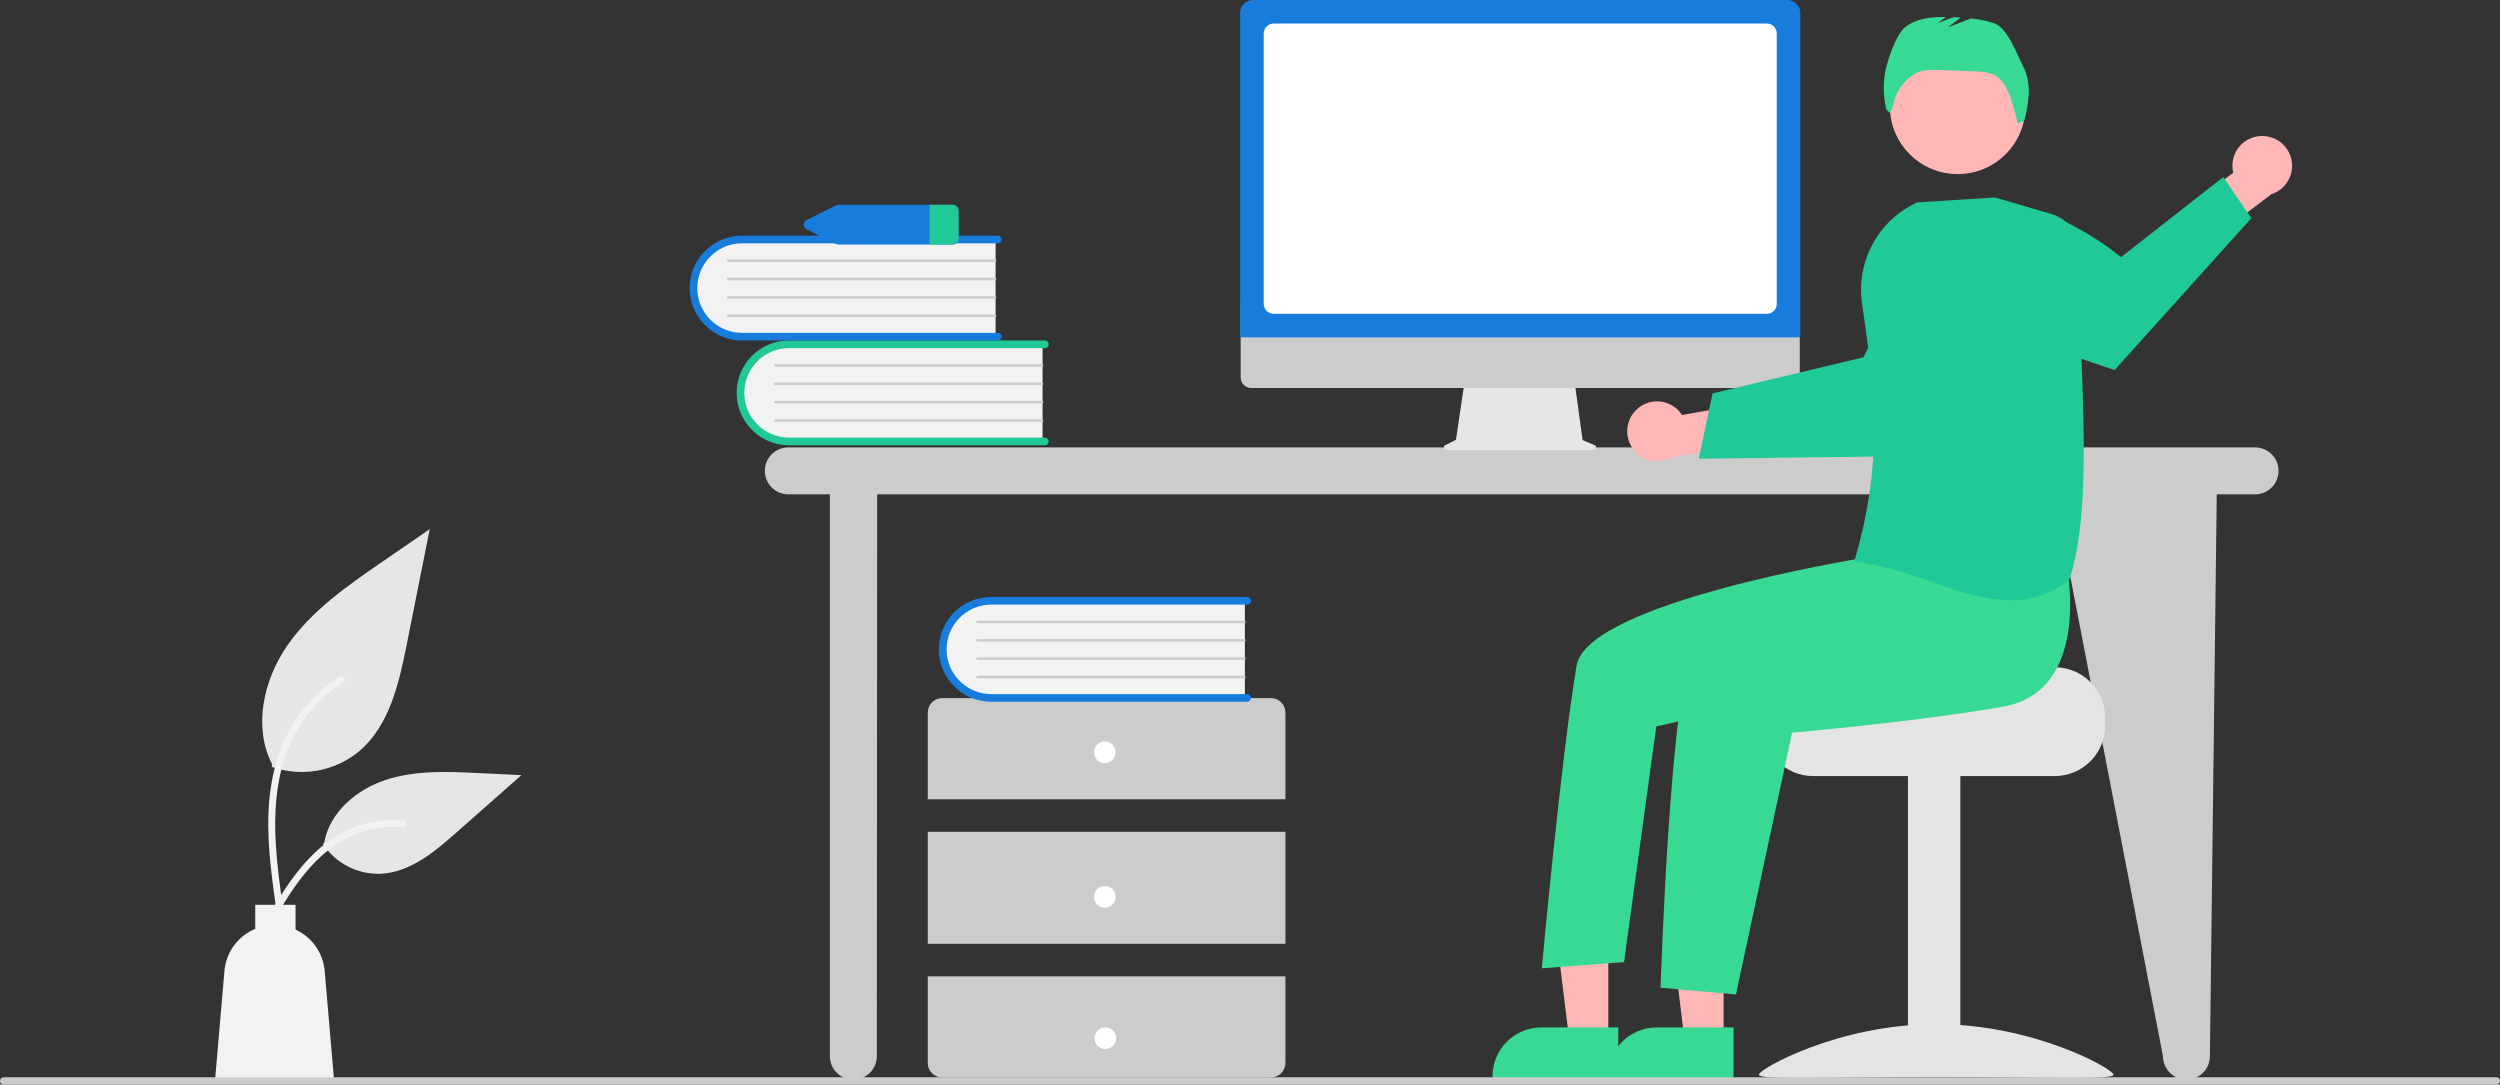 <?xml version="1.0" encoding="utf-8"?>
<svg width="979.327px" height="424.837px" viewBox="0 0 979.327 424.837" version="1.1" xmlns:xlink="http://www.w3.org/1999/xlink" xmlns="http://www.w3.org/2000/svg">
  <rect x="0" y="0" width="979.327" height="424.837" fill="#333333" stroke="none"/>
  <defs>
    <path d="M0 0L979.327 0L979.327 424.837L0 424.837L0 0Z" id="path_1" />
    <clipPath id="mask_1">
      <use xlink:href="#path_1" />
    </clipPath>
  </defs>
  <g id="undraw_hello_re_3evm">
    <path d="M0 0L979.327 0L979.327 424.837L0 424.837L0 0Z" id="Background" fill="#FFFFFF" fill-opacity="0" fill-rule="evenodd" stroke="none" />
    <path d="M883.381 175.258L308.805 175.258C303.725 175.258 299.607 179.376 299.607 184.457C299.607 189.537 303.725 193.655 308.805 193.655L325.08 193.655L325.08 413.721C325.08 418.801 329.199 422.92 334.279 422.92C339.36 422.92 343.478 418.801 343.478 413.721L343.618 193.655L804.774 193.655L847.294 413.721C847.294 418.801 851.412 422.92 856.492 422.92C861.573 422.92 865.691 418.801 865.691 413.721L868.368 193.655L883.382 193.655C888.462 193.655 892.58 189.537 892.58 184.457C892.581 179.376 888.462 175.258 883.382 175.258L883.381 175.258Z" id="Shape" fill="#CCCCCC" stroke="none" />
    <path d="M408.401 134.269L408.401 173.223L310.804 173.223C303.846 173.466 297.287 169.977 293.598 164.072C289.909 158.166 289.65 150.742 292.92 144.594C296.19 138.447 302.491 134.511 309.449 134.269C309.901 134.253 310.353 134.253 310.804 134.269L408.401 134.269Z" id="Shape" fill="#F2F2F2" stroke="none" />
    <path d="M410.798 172.924C410.798 173.751 410.128 174.421 409.3 174.422L309.066 174.422C297.738 174.41 288.562 165.223 288.562 153.896C288.562 142.568 297.739 133.381 309.067 133.37L409.3 133.37C409.836 133.368 410.333 133.653 410.602 134.117C410.871 134.582 410.871 135.154 410.602 135.619C410.333 136.083 409.836 136.368 409.3 136.366L309.066 136.366C299.396 136.382 291.565 144.226 291.565 153.896C291.566 163.566 299.397 171.41 309.067 171.426L409.3 171.426C410.127 171.426 410.798 172.097 410.798 172.924L410.798 172.924Z" id="Shape" fill="#20C997" stroke="none" />
    <path d="M408.401 143.659L303.522 143.659C303.357 143.661 303.222 143.44 303.22 143.164C303.219 142.887 303.351 142.662 303.517 142.659L408.401 142.659C408.565 142.661 408.698 142.884 408.698 143.159C408.698 143.434 408.565 143.657 408.401 143.659L408.401 143.659Z" id="Shape" fill="#CCCCCC" stroke="none" />
    <path d="M408.401 150.851L303.522 150.851C303.357 150.853 303.222 150.631 303.22 150.355C303.219 150.079 303.351 149.853 303.517 149.851L408.401 149.851C408.565 149.853 408.698 150.076 408.698 150.351C408.698 150.625 408.565 150.849 408.401 150.851L408.401 150.851Z" id="Shape" fill="#CCCCCC" stroke="none" />
    <path d="M408.401 158.042L303.522 158.042C303.357 158.045 303.222 157.823 303.22 157.547C303.219 157.271 303.351 157.045 303.517 157.042L408.401 157.042C408.565 157.044 408.698 157.268 408.698 157.542C408.698 157.817 408.565 158.04 408.401 158.042L408.401 158.042Z" id="Shape" fill="#CCCCCC" stroke="none" />
    <path d="M408.401 165.234L303.522 165.234C303.357 165.236 303.222 165.015 303.22 164.738C303.219 164.462 303.351 164.236 303.517 164.234L408.401 164.234C408.565 164.236 408.698 164.459 408.698 164.734C408.698 165.009 408.565 165.232 408.401 165.234L408.401 165.234Z" id="Shape" fill="#CCCCCC" stroke="none" />
    <path d="M390.003 93.228L390.003 132.182L292.407 132.182C285.448 132.424 278.889 128.936 275.2 123.03C271.511 117.125 271.253 109.701 274.522 103.553C277.792 97.406 284.093 93.47 291.051 93.228C291.503 93.212 291.955 93.212 292.407 93.228L390.003 93.228Z" id="Shape" fill="#F2F2F2" stroke="none" />
    <path d="M392.4 131.883C392.4 132.71 391.729 133.381 390.902 133.381L290.668 133.381C279.336 133.376 270.151 124.188 270.151 112.856C270.15 101.523 279.334 92.334 290.667 92.329L390.902 92.329C391.437 92.329 391.932 92.614 392.199 93.078C392.467 93.541 392.467 94.112 392.199 94.576C391.932 95.04 391.437 95.325 390.902 95.325L290.668 95.325C280.993 95.334 273.155 103.18 273.155 112.855C273.156 122.53 280.994 130.376 290.669 130.384L390.902 130.384C391.729 130.385 392.4 131.055 392.4 131.883L392.4 131.883Z" id="Shape" fill="#187CDD" stroke="none" />
    <path d="M390.003 102.618L285.125 102.618C284.959 102.62 284.824 102.399 284.822 102.122C284.821 101.846 284.954 101.62 285.119 101.618L390.003 101.618C390.167 101.62 390.3 101.843 390.3 102.118C390.3 102.393 390.167 102.616 390.003 102.618L390.003 102.618Z" id="Shape" fill="#CCCCCC" stroke="none" />
    <path d="M390.003 109.81L285.125 109.81C284.959 109.812 284.824 109.59 284.822 109.314C284.821 109.038 284.954 108.812 285.119 108.81L390.003 108.81C390.167 108.812 390.3 109.035 390.3 109.31C390.3 109.584 390.167 109.808 390.003 109.81L390.003 109.81Z" id="Shape" fill="#CCCCCC" stroke="none" />
    <path d="M390.003 117.001L285.125 117.001C284.959 117.004 284.824 116.782 284.822 116.506C284.821 116.23 284.954 116.004 285.119 116.001L390.003 116.001C390.167 116.003 390.3 116.226 390.3 116.501C390.3 116.776 390.167 116.999 390.003 117.001L390.003 117.001Z" id="Shape" fill="#CCCCCC" stroke="none" />
    <path d="M390.003 124.193L285.125 124.193C284.959 124.195 284.824 123.973 284.822 123.697C284.821 123.421 284.954 123.195 285.119 123.193L390.003 123.193C390.167 123.195 390.3 123.418 390.3 123.693C390.3 123.967 390.167 124.191 390.003 124.193L390.003 124.193Z" id="Shape" fill="#CCCCCC" stroke="none" />
    <path d="M503.537 313.102L503.537 279.137C503.536 276.009 501.001 273.475 497.874 273.476L369.092 273.476C365.965 273.476 363.431 276.01 363.431 279.137L363.431 313.102L503.537 313.102Z" id="Shape" fill="#CCCCCC" stroke="none" />
    <path d="M363.431 325.839L503.537 325.839L503.537 369.71L363.431 369.71L363.431 325.839Z" id="Rectangle" fill="#CCCCCC" fill-rule="evenodd" stroke="none" />
    <path d="M363.431 382.447L363.431 416.412C363.431 419.539 365.965 422.073 369.092 422.073L497.876 422.073C501.002 422.073 503.537 419.539 503.537 416.412L503.537 382.447L363.431 382.447Z" id="Shape" fill="#CCCCCC" stroke="none" />
    <path d="M428.531 294.704C428.531 292.359 430.432 290.458 432.776 290.458C435.121 290.458 437.022 292.359 437.022 294.704C437.022 297.049 435.121 298.95 432.776 298.95C430.432 298.95 428.531 297.049 428.531 294.704Z" id="Circle" fill="#FFFFFF" fill-rule="evenodd" stroke="none" />
    <path d="M428.531 351.312C428.531 348.968 430.432 347.067 432.776 347.067C435.121 347.067 437.022 348.968 437.022 351.312C437.022 353.657 435.121 355.558 432.776 355.558C430.432 355.558 428.531 353.657 428.531 351.312Z" id="Circle" fill="#FFFFFF" fill-rule="evenodd" stroke="none" />
    <path d="M428.758 406.722C428.758 404.378 430.659 402.477 433.004 402.477C435.349 402.477 437.249 404.378 437.249 406.722C437.249 409.067 435.349 410.968 433.004 410.968C430.659 410.968 428.758 409.067 428.758 406.722Z" id="Circle" fill="#FFFFFF" fill-rule="evenodd" stroke="none" />
    <path d="M487.652 234.749L487.652 273.704L390.056 273.704C383.098 273.946 376.538 270.457 372.849 264.552C369.16 258.647 368.902 251.222 372.171 245.075C375.44 238.927 381.741 234.991 388.7 234.749C389.152 234.733 389.604 234.733 390.056 234.749L487.652 234.749Z" id="Shape" fill="#F2F2F2" stroke="none" />
    <path d="M490.05 273.404C490.049 274.231 489.378 274.902 488.551 274.902L388.318 274.902C376.983 274.906 367.791 265.721 367.785 254.386C367.78 243.051 376.963 233.857 388.298 233.85L488.552 233.85C489.088 233.848 489.585 234.133 489.854 234.597C490.122 235.062 490.122 235.634 489.854 236.099C489.585 236.563 489.088 236.848 488.552 236.846L388.318 236.846C378.645 236.858 370.81 244.703 370.81 254.376C370.81 264.049 378.645 271.894 388.318 271.905L488.552 271.906C489.379 271.906 490.049 272.577 490.05 273.404L490.05 273.404Z" id="Shape" fill="#187CDD" stroke="none" />
    <path d="M487.652 244.139L382.774 244.139C382.609 244.141 382.474 243.92 382.472 243.644C382.47 243.367 382.603 243.142 382.769 243.139L487.653 243.139C487.817 243.141 487.95 243.364 487.95 243.639C487.95 243.914 487.817 244.137 487.653 244.139L487.652 244.139Z" id="Shape" fill="#CCCCCC" stroke="none" />
    <path d="M487.652 251.331L382.774 251.331C382.609 251.333 382.474 251.111 382.472 250.835C382.47 250.559 382.603 250.333 382.769 250.331L487.653 250.331C487.817 250.333 487.95 250.556 487.95 250.831C487.95 251.105 487.817 251.329 487.653 251.331L487.652 251.331Z" id="Shape" fill="#CCCCCC" stroke="none" />
    <path d="M487.652 258.522L382.774 258.522C382.609 258.525 382.474 258.303 382.472 258.027C382.47 257.751 382.603 257.525 382.769 257.522L487.653 257.522C487.817 257.524 487.95 257.748 487.95 258.022C487.95 258.297 487.817 258.52 487.653 258.522L487.652 258.522Z" id="Shape" fill="#CCCCCC" stroke="none" />
    <path d="M487.652 265.714L382.774 265.714C382.609 265.716 382.474 265.495 382.472 265.219C382.47 264.942 382.603 264.717 382.769 264.714L487.653 264.714C487.817 264.716 487.95 264.939 487.95 265.214C487.95 265.489 487.817 265.712 487.653 265.714L487.652 265.714Z" id="Shape" fill="#CCCCCC" stroke="none" />
    <path d="M373.031 80.233L328.565 80.233C328.143 80.232 327.727 80.329 327.348 80.516L316.125 86.134C315.37 86.455 314.88 87.196 314.88 88.016C314.88 88.836 315.37 89.577 316.125 89.898L327.348 95.517C327.727 95.703 328.143 95.8 328.565 95.8L373.031 95.8C374.306 95.873 375.404 94.908 375.494 93.634L375.494 82.398C375.404 81.124 374.306 80.159 373.031 80.233L373.031 80.233Z" id="Shape" fill="#187CDD" stroke="none" />
    <path d="M375.494 82.398L375.494 93.635C375.404 94.909 374.306 95.874 373.031 95.8L364.172 95.8L364.172 80.233L373.031 80.233C374.306 80.159 375.404 81.124 375.494 82.398L375.494 82.398Z" id="Shape" fill="#20C997" stroke="none" />
    <path d="M106.444 300.412C118.089 304.505 131.025 302.226 140.57 294.4C152.522 284.368 156.27 267.84 159.319 252.536C162.325 237.448 165.332 222.359 168.338 207.27L149.456 220.272C135.877 229.622 121.992 239.271 112.59 252.814C103.188 266.357 99.084 284.844 106.638 299.498" id="Shape" fill="#E6E6E6" stroke="none" />
    <path d="M108.058 355.216C106.147 341.295 104.182 327.196 105.523 313.126C106.713 300.63 110.525 288.425 118.287 278.418C122.406 273.117 127.419 268.574 133.1 264.995C134.581 264.06 135.944 266.408 134.469 267.339C124.64 273.551 117.038 282.724 112.758 293.535C108.031 305.558 107.272 318.663 108.087 331.435C108.579 339.158 109.623 346.831 110.675 354.494C110.847 355.213 110.433 355.943 109.728 356.163C109.006 356.358 108.261 355.935 108.058 355.216L108.058 355.216Z" id="Shape" fill="#F2F2F2" stroke="none" />
    <path d="M126.466 330.583C131.46 338.173 140.052 342.608 149.132 342.281C160.607 341.737 170.172 333.728 178.783 326.126L204.253 303.638L187.396 302.831C175.274 302.251 162.839 301.71 151.293 305.448C139.747 309.186 129.098 318.183 126.987 330.134" id="Shape" fill="#E6E6E6" stroke="none" />
    <path d="M102.657 363.218C111.856 346.942 122.525 328.853 141.59 323.071C146.891 321.469 152.449 320.895 157.966 321.38C159.704 321.53 159.27 324.21 157.535 324.061C148.288 323.293 139.059 325.735 131.402 330.974C124.033 335.99 118.296 342.963 113.44 350.357C110.466 354.887 107.801 359.608 105.137 364.323C104.285 365.83 101.796 364.743 102.657 363.218L102.657 363.218Z" id="Shape" fill="#F2F2F2" stroke="none" />
    <path d="M87.919 380.35C88.55 373.03 93.204 366.669 99.99 363.852L99.99 354.442L115.772 354.442L115.772 364.148C122.215 367.1 126.574 373.289 127.185 380.35L130.896 423.488L84.208 423.488L87.919 380.35Z" id="Shape" fill="#F2F2F2" stroke="none" />
    <path d="M624.636 174.373L619.942 172.396L616.721 148.861L573.832 148.861L570.341 172.3L566.141 174.4C565.727 174.607 565.51 175.072 565.616 175.522C565.722 175.972 566.124 176.29 566.587 176.29L624.25 176.29C624.724 176.29 625.133 175.955 625.227 175.49C625.321 175.025 625.074 174.557 624.636 174.373L624.636 174.373Z" id="Shape" fill="#E6E6E6" stroke="none" />
    <path d="M700.853 151.992L490.17 151.992C487.869 151.987 486.006 150.12 486.006 147.818L486.006 118.109L705.018 118.109L705.018 147.818C705.018 150.12 703.155 151.987 700.853 151.992L700.853 151.992Z" id="Shape" fill="#CCCCCC" stroke="none" />
    <path d="M705.238 132.15L485.813 132.15L485.813 5.032C485.817 2.254 488.068 0.003 490.845 0L700.206 0C702.984 0.003 705.235 2.254 705.238 5.032L705.238 132.15Z" id="Shape" fill="#187CDD" stroke="none" />
    <path d="M692.133 122.924L498.919 122.924C496.777 122.922 495.042 121.186 495.039 119.045L495.039 13.105C495.042 10.964 496.777 9.229 498.919 9.226L692.133 9.226C694.274 9.229 696.01 10.964 696.012 13.105L696.012 119.045C696.01 121.186 694.274 122.922 692.133 122.924L692.133 122.924Z" id="Shape" fill="#FFFFFF" stroke="none" />
    <path d="M641.243 160.305C643.768 157.972 647.197 156.878 650.607 157.317C654.016 157.755 657.056 159.682 658.909 162.577L685.044 157.931L691.741 173.124L654.742 179.167C649.557 182.02 643.058 180.544 639.614 175.732C636.17 170.919 636.87 164.292 641.243 160.305L641.243 160.305Z" id="Shape" fill="#FFB6B6" stroke="none" />
    <path d="M665.44 179.704L692.685 179.365L696.134 179.318L751.567 178.62C751.567 178.62 766.62 164.259 779.727 149.473L777.89 136.185C776.098 123.144 769.629 111.198 759.686 102.57C740.913 115.114 730.026 139.944 730.026 139.944L695.656 148.165L692.218 148.987L670.862 154.09L665.44 179.704Z" id="Shape" fill="#20C997" stroke="none" />
    <path d="M804.914 261.38L754.056 261.38C754.056 263.559 698.462 265.328 698.462 265.328C697.235 266.251 696.118 267.311 695.13 268.486C692.162 272.025 690.54 276.499 690.55 281.119L690.55 284.277C690.555 295.179 699.391 304.013 710.291 304.015L804.913 304.015C815.811 304.006 824.643 295.174 824.652 284.277L824.652 281.119C824.638 270.225 815.81 261.396 804.915 261.38L804.914 261.38Z" id="Shape" fill="#E4E4E4" stroke="none" />
    <path d="M747.402 303.231L767.93 303.231L767.93 421.721L747.402 421.721L747.402 303.231Z" id="Rectangle" fill="#E4E4E4" fill-rule="evenodd" stroke="none" />
    <path d="M688.976 421C688.976 423.218 720.083 421.858 758.456 421.858C796.828 421.858 827.935 423.218 827.935 421C827.935 418.782 796.828 401.193 758.456 401.193C720.083 401.193 688.976 418.782 688.976 421L688.976 421Z" id="Shape" fill="#E4E4E4" stroke="none" />
    <path d="M675.186 407.461L659.908 407.46L652.64 348.531L675.188 348.532L675.186 407.461L675.186 407.461Z" id="Polygon" fill="#FFB6B6" fill-rule="evenodd" stroke="none" />
    <path d="M679.082 422.27L629.82 422.268L629.82 421.645C629.825 411.048 638.413 402.468 649.002 402.471L648.995 402.471L679.083 402.473L679.082 422.27Z" id="Shape" fill="#38D993" stroke="none" />
    <path d="M630.031 407.461L614.753 407.46L607.485 348.531L630.033 348.532L630.031 407.461L630.031 407.461Z" id="Polygon" fill="#FFB6B6" fill-rule="evenodd" stroke="none" />
    <path d="M633.927 422.27L584.665 422.268L584.665 421.645C584.665 411.057 593.248 402.473 603.838 402.471L603.84 402.471L633.928 402.473L633.927 422.27Z" id="Shape" fill="#38D993" stroke="none" />
    <path d="M740.323 41.636C740.323 26.965 752.216 15.072 766.887 15.072C781.557 15.072 793.451 26.965 793.451 41.636C793.451 56.307 781.557 68.2 766.887 68.2C752.216 68.2 740.323 56.307 740.323 41.636Z" id="Circle" fill="#FFB6B6" fill-rule="evenodd" stroke="none" />
    <path d="M809.88 223.642C809.88 223.642 818.793 270.773 784.88 276.775C750.968 282.777 702.014 286.995 702.014 286.995L680.03 389.562L650.496 386.925C650.496 386.925 654.424 263.457 664.084 253.798C673.743 244.138 734.796 215.215 734.796 215.215L809.88 223.642Z" id="Shape" fill="#38D993" stroke="none" />
    <path d="M743.646 203.89L728.814 218.769C728.814 218.769 621.72 236.019 617.589 260.754C611.351 298.098 603.984 379.306 603.984 379.306L636.183 376.891L648.809 284.58L700.327 272.861L758.941 240.918L743.646 203.89Z" id="Shape" fill="#38D993" stroke="none" />
    <path d="M792.449 25.779C789.826 20.832 786.495 10.972 781.202 9.143C778.263 8.168 775.225 7.521 772.143 7.213L763.147 10.673L768.044 6.865C767.09 6.808 766.138 6.762 765.185 6.726L759.115 9.06L762.221 6.645C756.562 6.587 750.721 7.175 746.336 10.62C742.598 13.557 738.894 24.682 738.296 29.398C737.655 33.909 737.88 38.501 738.956 42.928L740.493 44.39C741.031 43.157 741.435 41.87 741.699 40.551C742.813 35.568 745.972 31.284 750.402 28.745L750.485 28.698C753.064 27.247 756.192 27.314 759.148 27.42L773.19 27.925C776.568 28.047 780.206 28.261 782.84 30.38C784.514 31.943 785.83 33.85 786.698 35.969C788.007 38.61 790.564 48.573 790.564 48.573C790.564 48.573 792.011 46.693 792.705 48.092C793.817 44.44 794.493 40.67 794.719 36.859C794.94 33.031 794.158 29.212 792.449 25.779L792.449 25.779Z" id="Shape" fill="#38D993" stroke="none" />
    <path d="M885.358 53.302C881.927 53.528 878.773 55.261 876.744 58.036C874.715 60.811 874.02 64.342 874.844 67.68L853.483 83.437L859.893 98.754L889.746 76.078C895.385 74.281 898.788 68.551 897.668 62.74C896.549 56.93 891.26 52.875 885.358 53.302L885.358 53.302Z" id="Shape" fill="#FFB6B6" stroke="none" />
    <path d="M881.92 85.47L828.369 144.945C828.369 144.945 802.76 136.747 782.954 127.858L774.056 100.531C771.99 94.191 771.108 87.525 771.455 80.866C798.911 73.56 830.846 100.745 830.846 100.745L870.931 69.346L881.92 85.47Z" id="Shape" fill="#20C997" stroke="none" />
    <path d="M756.964 228.035C747.41 224.735 737.531 221.322 726.875 220.041L726.418 219.986L726.544 219.543C737.575 180.812 734.822 156.036 729.416 118.82C727.055 102.333 735.824 86.258 750.964 79.319L751.03 79.289L781.464 77.355L781.533 77.351L803.668 83.861C810.212 85.8 814.658 91.868 814.535 98.692C814.295 110.931 814.804 124.596 815.342 139.063C816.55 171.519 817.799 205.08 810.712 226.855L810.674 226.969L810.58 227.043C804.064 232.35 795.902 235.217 787.499 235.151C777.564 235.151 767.425 231.649 756.964 228.035L756.964 228.035Z" id="Shape" fill="#20C997" stroke="none" />
    <path d="M977.912 424.837L1.415 424.837C0.91 424.837 0.442 424.567 0.19 424.129C-0.063 423.691 -0.063 423.152 0.19 422.714C0.442 422.276 0.91 422.006 1.415 422.006L977.912 422.006C978.417 422.006 978.884 422.276 979.137 422.714C979.39 423.152 979.39 423.691 979.137 424.129C978.884 424.567 978.417 424.837 977.912 424.837L977.912 424.837Z" id="Shape" fill="#CCCCCC" stroke="none" />
  </g>
</svg>